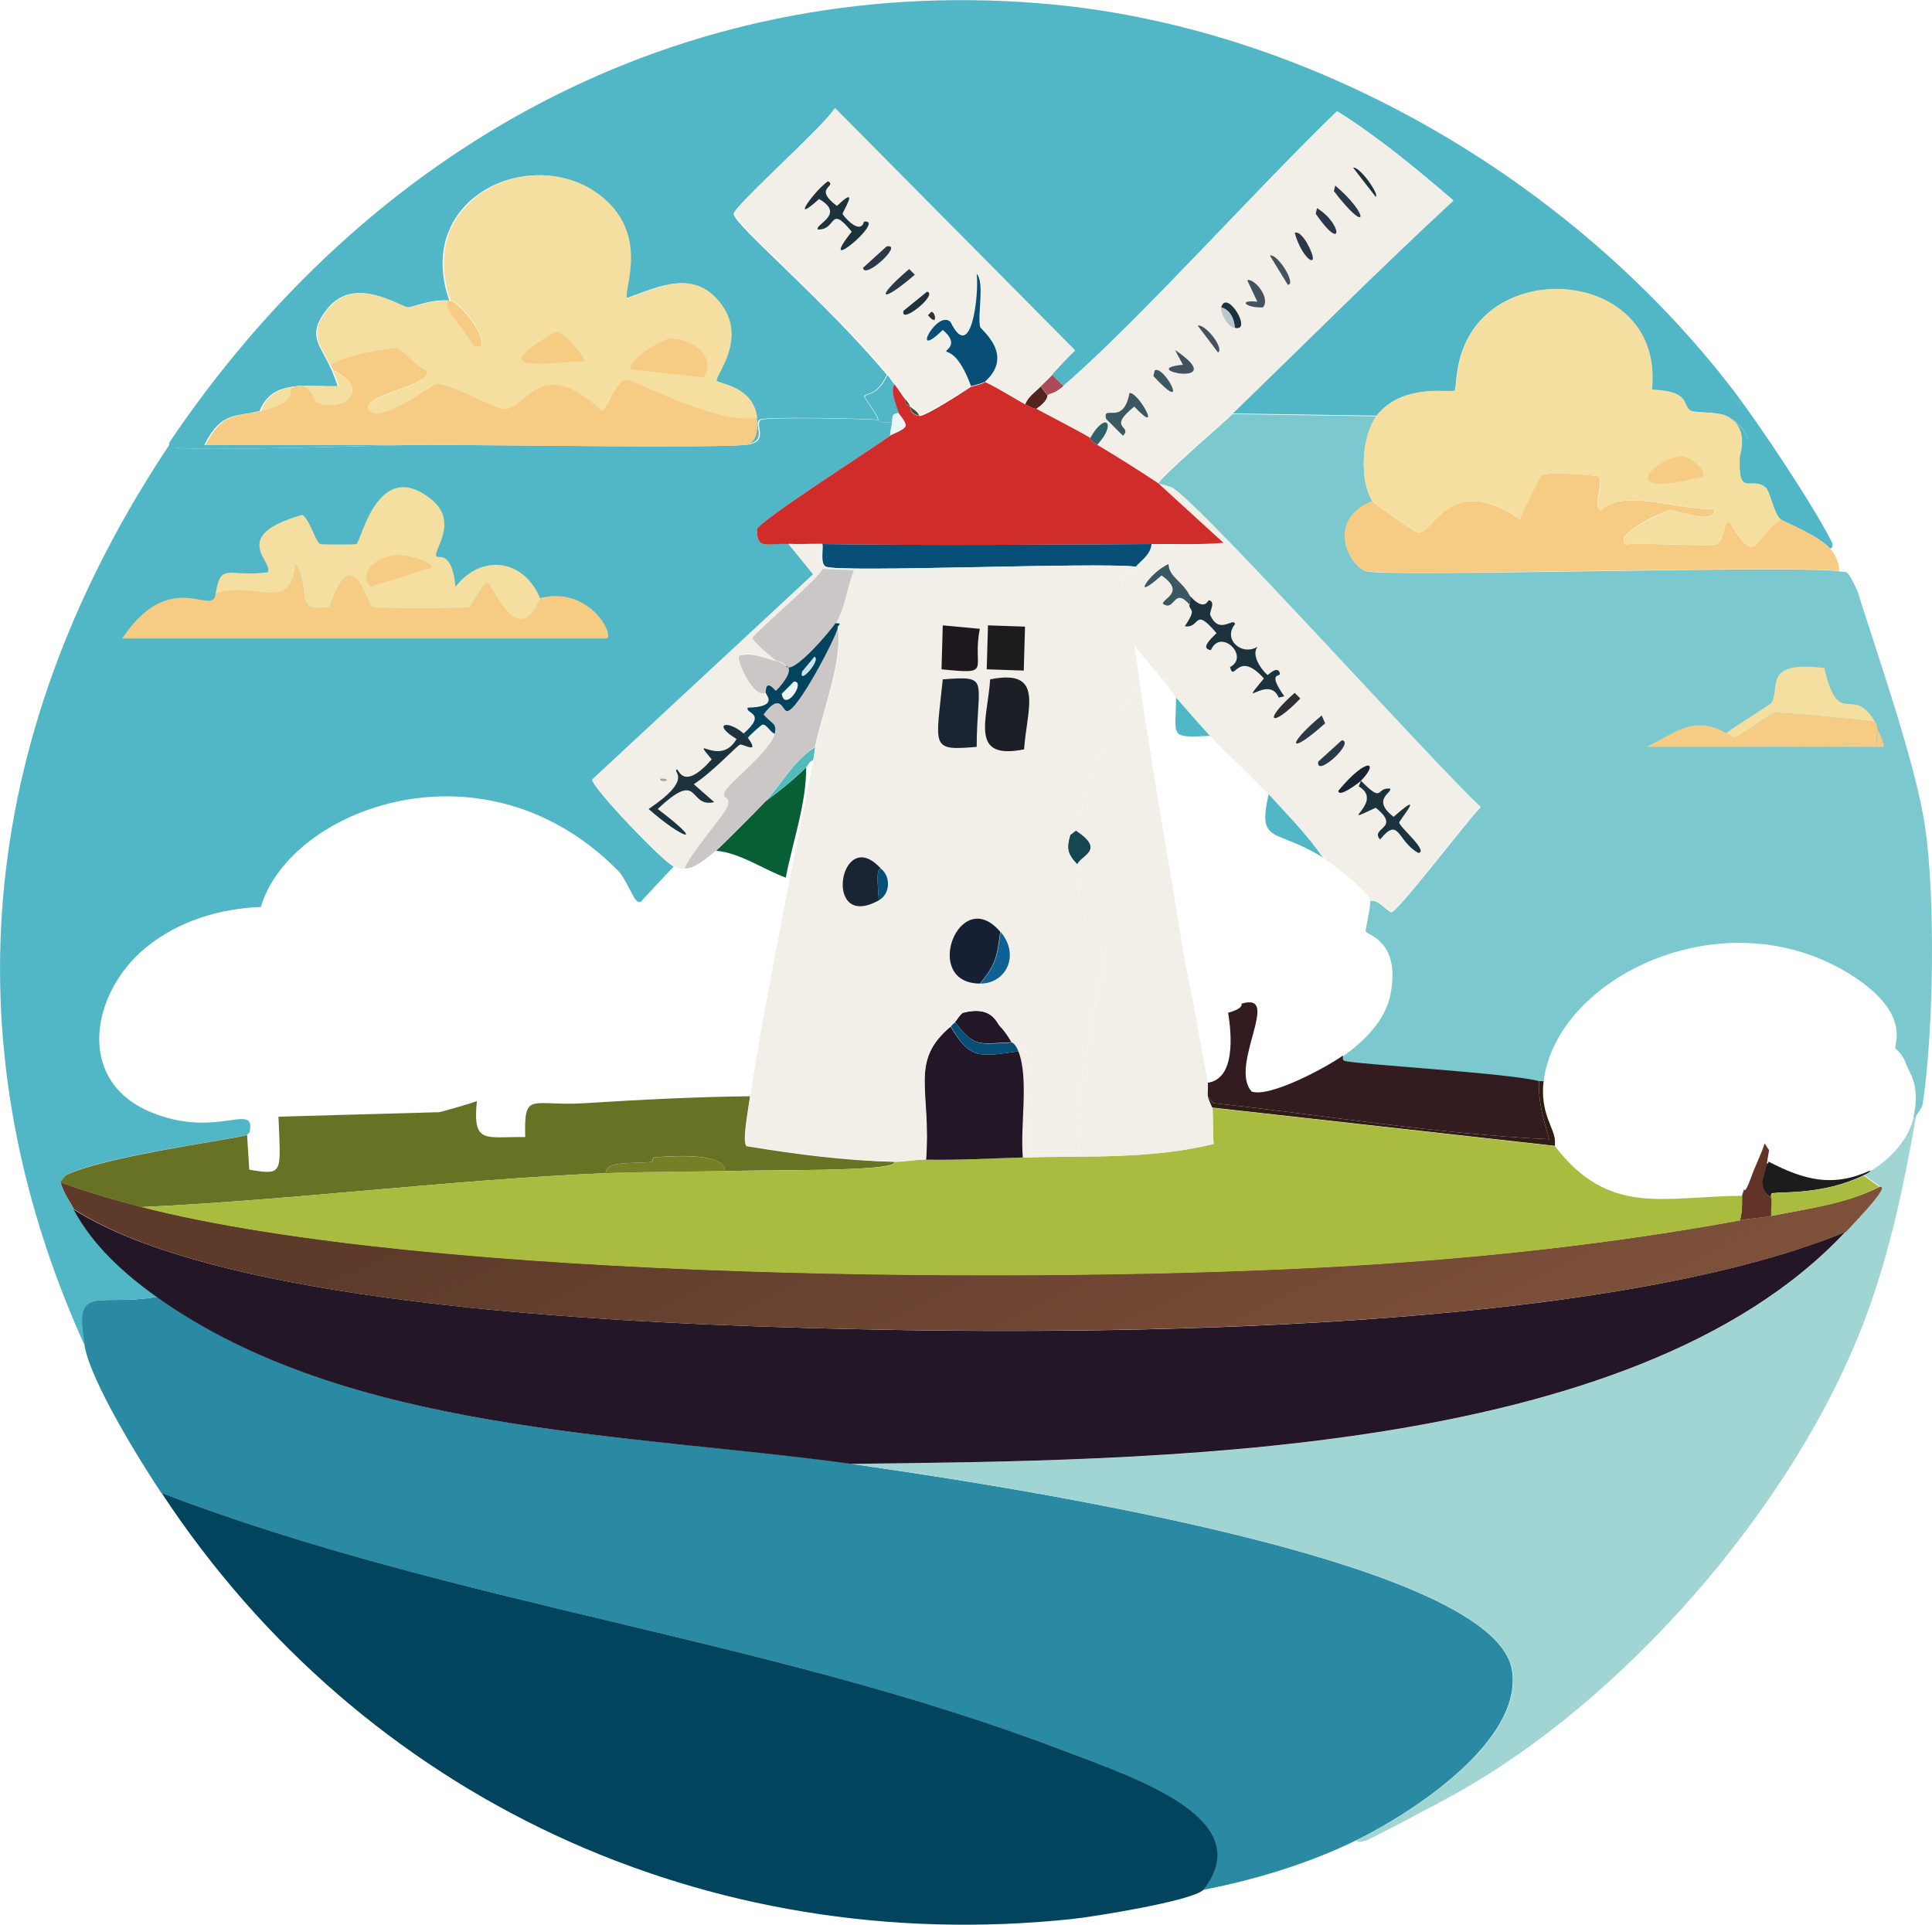 <?xml version="1.0" encoding="UTF-8"?>
<svg id="Ebene_2" data-name="Ebene 2" xmlns="http://www.w3.org/2000/svg" xmlns:xlink="http://www.w3.org/1999/xlink" viewBox="0 0 61.54 61.32">
  <defs>
    <style>
      .cls-1 {
        fill: #623428;
      }

      .cls-1, .cls-2, .cls-3, .cls-4, .cls-5, .cls-6, .cls-7, .cls-8, .cls-9, .cls-10, .cls-11, .cls-12, .cls-13, .cls-14, .cls-15, .cls-16, .cls-17, .cls-18, .cls-19, .cls-20, .cls-21, .cls-22, .cls-23, .cls-24, .cls-25, .cls-26, .cls-27, .cls-28, .cls-29, .cls-30, .cls-31, .cls-32, .cls-33, .cls-34, .cls-35, .cls-36, .cls-37, .cls-38, .cls-39, .cls-40, .cls-41, .cls-42 {
        stroke-width: 0px;
      }

      .cls-2 {
        fill: #552320;
      }

      .cls-3 {
        fill: #cbc7c6;
      }

      .cls-4 {
        fill: #bcc7cc;
      }

      .cls-5 {
        fill: #a1d5d4;
      }

      .cls-6 {
        fill: #02445e;
      }

      .cls-7 {
        fill: #2a8aa3;
      }

      .cls-8 {
        fill: #2e6168;
      }

      .cls-9 {
        fill: #2f1d14;
      }

      .cls-10 {
        fill: #231626;
      }

      .cls-11 {
        fill: #2b3848;
      }

      .cls-12 {
        fill: #f5dfa0;
      }

      .cls-13 {
        fill: #f6cb84;
      }

      .cls-14 {
        fill: #1c1c1c;
      }

      .cls-15 {
        fill: #43433b;
      }

      .cls-16 {
        fill: #d02d2a;
      }

      .cls-17 {
        fill: #1c333d;
      }

      .cls-18 {
        fill: #2e3036;
      }

      .cls-19 {
        fill: #aabc40;
      }

      .cls-20 {
        fill: #174650;
      }

      .cls-21 {
        fill: #687225;
      }

      .cls-22 {
        fill: #aa4c57;
      }

      .cls-23 {
        fill: #331c20;
      }

      .cls-24 {
        fill: #3b5862;
      }

      .cls-25 {
        fill: #43525d;
      }

      .cls-26 {
        fill: #0f6193;
      }

      .cls-27 {
        fill: #1d1f26;
      }

      .cls-28 {
        fill: #51b7c6;
      }

      .cls-29 {
        fill: #a2a19c;
      }

      .cls-30 {
        fill: #3d4f43;
      }

      .cls-31 {
        fill: #1f181f;
      }

      .cls-32 {
        fill: #ebf5f5;
      }

      .cls-33 {
        fill: #162035;
      }

      .cls-34 {
        fill: #cbe4f0;
      }

      .cls-35 {
        fill: #192533;
      }

      .cls-36 {
        fill: #074f77;
      }

      .cls-37 {
        fill: #7bc9ce;
      }

      .cls-38 {
        fill: #747f26;
      }

      .cls-39 {
        fill: #095f35;
      }

      .cls-40 {
        fill: #f1efe8;
      }

      .cls-41 {
        fill: #52bcbd;
      }

      .cls-42 {
        fill: url(#Unbenannter_Verlauf_514);
      }
    </style>
    <linearGradient id="Unbenannter_Verlauf_514" data-name="Unbenannter Verlauf 514" x1="1146.79" y1="-1235.92" x2="1267.93" y2="-989.04" gradientTransform="translate(-54.82 119.62) scale(.07)" gradientUnits="userSpaceOnUse">
      <stop offset="0" stop-color="#5d3a2a"/>
      <stop offset="1" stop-color="#7d503a"/>
    </linearGradient>
  </defs>
  <g id="Ebene_2-2" data-name="Ebene 2">
    <g>
      <g>
        <path class="cls-23" d="M42.78,33.63s-.02.12.04.14c.29.1,5.28.38,6.21.65-.05.64.14,1.26.32,1.87-3.61-.17-7.16-.77-10.7-1.15l-.18-.22c-.02-.14.02-.29,0-.43.89-.13.76-1.54.65-2.23.53-.15.41-.28.43-.29,1.3-.39-.42,1.98.32,2.8.58.2,2.4-.78,2.91-1.15Z"/>
        <path class="cls-9" d="M49.17,34.42c-.13,1.05.36,1.52.36,1.94v.14l-10.92-1.22s-.13-.28-.14-.36l.18.22c3.54.38,7.09.98,10.7,1.15-.18-.61-.37-1.23-.32-1.87h.14Z"/>
      </g>
      <g>
        <path class="cls-14" d="M59.58,37.3s.02.03-.22.14c-1.3.63-2.64.51-2.91.57-.05.01-.04.1-.04.14,0-.03-.26-.12-.29-.47-.01-.14.12-.41.14-.61.09,0,.06-.06.07-.07,1.14.59,2.04.83,3.23.29Z"/>
        <path class="cls-1" d="M56.35,36.65c-.03.15-.05.28-.07.43-.03.2-.15.47-.14.61.03.35.28.44.29.47.03.12-.02.4,0,.57-.34.07-.67.08-1.01.14.1-.3.06-.75.07-.79.02-.07.05-.14.07-.22,0-.03-.02.29.22-.36.13-.37.31-.71.43-1.08l.14.22Z"/>
      </g>
      <g>
        <path class="cls-28" d="M55.28,12.52c-.24.15.14.29.14.47,0,.09-.22.31-.22.36,0,.07.87.56.22,1.18,0-.08.32-.93-.47-1.29-.23-.11-.97-.1-1.08-.14-.33-.15.05-.64-1.26-.68.37-3.43-4.12-4.16-5.67-1.94-.65.92-.52,1.91-.61,1.97-.11.08-1.65-.26-2.48.79l-4.6-.07c2.34-2.26,4.64-4.57,7.04-6.79-1.18-1.01-2.38-2.01-3.7-2.84-2.5,2.4-6.31,6.67-8.73,8.76l-.36-.36c.23-.26.46-.52.72-.75l-7.65-7.72c-.28.5-3.2,3.11-3.2,3.34,0,.35,2.85,2.71,4.88,5.13-.34.71-.68.56-.72.68-.02.05.43.6.43.75-.4-.04-3.62-.11-3.77,0-.21.15.31.71-.47.79.38-.05.4-.55.36-.86-.13-1.04-1.26-1.07-1.29-1.18-.05-.16.99-1.31.14-2.44-.84-1.12-1.93-.55-2.98-.18-.19-.13.69-1.82-.65-3.09-2.08-1.96-6.18-.25-4.99,3.16-.02,0-.05,0-.07,0-.58-.03-1.11.23-1.26.22-.27-.02-1.68-1.04-2.55.04-.67.83-.25,1.13.07,1.83.03.07.07.14.07.14.02.06.2.49.18.5-.92.04-2.07-.26-2.48.79-.74.2-1.22,0-1.76,1.08,2.33,0,4.67,0,7,0-1.3,0-7.39.23-8.08.07-.05-.01-.04-.1-.04-.14C11.72,4.71,21.59-.8,33.05.1c8.59.67,17.04,5.6,22.23,12.42Z"/>
        <g>
          <path class="cls-7" d="M27.12,46.63c3.36.49,20.46,2.9,21.04,6.57.36,2.26-3.2,4.56-4.96,5.42-1.53.75-3.27,1.27-4.88,1.58,1.78-2.27-2.15-3.56-4.49-4.45-9.32-3.56-19.38-4.63-28.69-8.19-.69-1.04-2.24-3.54-2.44-4.67-.38-2.06.36-1.25,2.3-1.58,6.08,4.34,14.95,4.34,22.12,5.31Z"/>
          <path class="cls-6" d="M38.33,60.2c-.38.36-3.53.86-4.2.93-11.61,1.22-22.56-3.82-28.98-13.57,9.31,3.56,19.37,4.63,28.69,8.19,2.34.89,6.27,2.18,4.49,4.45Z"/>
        </g>
        <path class="cls-5" d="M43.21,58.62c1.76-.86,5.32-3.16,4.96-5.42-.59-3.67-17.68-6.08-21.04-6.57,9.29-.11,24.87-.11,31.67-7.4.42-.45,1.41-1.48,1.08-1.44l-.5-.36c.23-.11.2-.14.22-.14.62-.38,1.2-.99,1.36-1.72h.07c-.42,2.39-.93,4.8-1.87,7.07-2.29,5.59-7.47,11.52-12.75,14.47-.66.37-2.2,1.18-2.87,1.51-.02,0-.34.11-.32,0Z"/>
        <path class="cls-28" d="M58.29,17.47c-.37-.42-1.5-.86-1.58-.93-.22-.19-.34-.9-.47-1.01-.47-.39-.89.37-.83-1.01.66-.62-.21-1.11-.22-1.18,0-.05.22-.27.22-.36,0-.17-.38-.31-.14-.47.81,1.07,2.52,3.63,3.09,4.78.02.04.02.19-.07.18Z"/>
        <path class="cls-28" d="M28.49,12.23c-.15.21.07.65.14.93-.27,0-.19.19-.22.29-.48.04-.41-.07-.43-.07,0-.15-.45-.7-.43-.75.04-.12.37.03.72-.68.08.09.14.2.22.29Z"/>
        <g>
          <path class="cls-37" d="M43.86,13.24c-.49.63-.57,2.07-.14,2.73-1.48.57-.76,2.08-.18,2.23.77.19,13.82-.21,15.05,0,.26.04.23-.1.57.61.64,2.05,1.85,5.48,2.15,7.47.35,2.27.28,6.64-.07,8.91-.02.11-.2.32-.22.39h-.07c.23-1.04-.14-1.41-.22-1.65-.13-.39-.35-.51-.36-.54-.03-.14.5-1.13-1.4-2.33-4.02-2.55-9.39.06-9.8,3.38h-.14c-.94-.26-5.92-.54-6.21-.65-.06-.02-.04-.1-.04-.14.67-.49,1.34-1.12,1.51-1.97.34-1.71-.75-1.9-.79-2.01-.02-.05.17-.79.14-.97.24-.08.59.37.68.36.22-.02,2.46-2.98,2.84-3.34-1.78-1.69-8.7-9.42-9.8-10.16-.1-.07-.42-.11-.47-.14,0-.16,2.08-1.94,2.37-2.23l4.6.07Z"/>
          <path class="cls-12" d="M59.73,23c-.39-.07-3.04-.32-3.2-.29-.12.02-1,.65-1.26.79-.03-.01.01.03-.29-.14.19-.17,1.39-.9,1.44-.97.31-.46-.32-1.36,1.69-1.11.47,2,.89.47,1.62,1.72Z"/>
          <path class="cls-13" d="M59.73,23c.08.13.05.14.07.22l-.04.5c-.95-.08-4.04.1-4.45,0-.07-.02-.02-.21-.04-.22.26-.14,1.14-.77,1.26-.79.16-.03,2.81.22,3.2.29Z"/>
          <path class="cls-13" d="M54.99,23.36c.3.17.26.13.29.14.01,0-.03.2.04.22.41.1,3.5-.08,4.45,0l.04-.5c.02.07.25.53.18.57h-7.54c1-.5,1.52-1.01,2.55-.43Z"/>
        </g>
        <g>
          <path class="cls-28" d="M27.99,13.38s-.05.11.43.07c-.03.12-.06.3-.07.43-.53.39-4.18,2.72-4.24,2.98,0,.68.29.42,1.01.47l.79.97-7.04,6.54c-.02.24,2.26,2.63,2.59,2.76l-1.01,1.08s-.06.15-.22-.04c-.06-.08-.38-.74-.5-.86-4.29-4.41-10.51-2.01-11.42,1.11-1.32.05-2.63.45-3.66,1.29-1.74,1.42-2.27,4.23.14,5.24,2.12.89,3.37-.37,3.16.65,0,0-.07.07-.07.07-.27.13-4.54.67-5.78,1.29l-.18.22c.08.32.28.58.43.86.61,1.15,1.61,2.05,2.66,2.8-1.94.33-2.67-.48-2.3,1.58C-1.79,32.97-.55,23.05,5.44,14.1c0,.05-.02.13.04.14.68.16,6.78-.07,8.08-.07,2.12,0,9.11.11,10.2,0,.78-.08.26-.64.47-.79.15-.11,3.37-.04,3.77,0Z"/>
          <path class="cls-13" d="M17.21,19.05c1.54-.39,2.36,1.14,2.12,1.29H3.89c1.55-2.33,2.93-.64,2.98-1.44,1.24-.45,2.39.66,2.55-.93.52.94-.13,1.54,1.08,1.36.75-2.24,1.17-.07,1.36,0,.15.05,2.94.05,3.09,0,.12-.04.35-.67.57-.79.13,0,.96,2.26,1.69.5Z"/>
          <g>
            <path class="cls-12" d="M17.21,19.05c-.73,1.76-1.56-.5-1.69-.5-.22.12-.46.75-.57.79-.15.05-2.94.05-3.09,0-.19-.07-.61-2.24-1.36,0-1.21.17-.56-.43-1.08-1.36-.16,1.59-1.31.49-2.55.93.16-1.03.42-.51,1.65-.68.25-.31-1.29-1.15,1.11-1.83.23.13.43.88.57.93.05.02,1.1.02,1.15,0,.16-.07.67-2.78,2.37-1.44.93.74.06,1.65.18,1.83.06.09.49-.22.61.97.82-1.06,2.17-.89,2.69.36Z"/>
            <path class="cls-13" d="M12.58,17.69c.48-.05,1.22.25,1.18.39l-1.97.61c-.4-.54.31-.96.79-1.01Z"/>
          </g>
        </g>
      </g>
      <g>
        <path class="cls-39" d="M25.04,27.96c-.74-.27-1.45-.79-2.23-.86.09-.07,1.39-1.37,1.58-1.58.44-.32.91-.7,1.29-1.08,0,1.2-.43,2.35-.65,3.52Z"/>
        <path class="cls-41" d="M25.97,23.79c-.03.14-.04.28-.07.43-.11.01-.17.17-.22.22-.39.38-.85.76-1.29,1.08.52-.56.9-1.31,1.58-1.72Z"/>
      </g>
      <g>
        <path class="cls-32" d="M28.63,13.17s.24.28.22.39c-.03.14-.41.25-.5.32.02-.13.04-.31.07-.43.03-.1-.06-.29.22-.29Z"/>
        <path class="cls-22" d="M33.87,12.3c-.3.26-.41.21-.5.29l-.22-.29c.12-.12.25-.24.36-.36l.36.36Z"/>
        <g>
          <g>
            <path class="cls-10" d="M58.79,39.23c-6.8,7.29-22.38,7.28-31.67,7.4-7.17-.98-16.04-.98-22.12-5.31-1.05-.75-2.05-1.65-2.66-2.8,4.96,3.18,18.27,3.66,24.52,3.81,8.55.21,24.22.08,31.92-3.09Z"/>
            <path class="cls-42" d="M4.5,38.44c9.25,2.37,28.79,2.46,38.6,1.87,4.13-.25,8.25-.69,12.32-1.44.33-.06.67-.08,1.01-.14,1.17-.24,2.37-.38,3.45-.93.33-.04-.65.98-1.08,1.44-7.7,3.17-23.37,3.29-31.92,3.09-6.25-.15-19.57-.62-24.52-3.81-.15-.28-.35-.54-.43-.86.85.31,1.71.56,2.59.79Z"/>
          </g>
          <g>
            <path class="cls-21" d="M23.89,34.93c-.09.6-.25,1.47-.11,1.58,1.56.26,3.13.46,4.7.5.09.15-.88.2-1.26.22-1.37.06-2.75.04-4.13.07.02-.59-1.7-.49-2.26-.43-.06,0-.02.14-.07.14-.63.07-1.44-.05-1.47.36-4.95.21-9.85.85-14.79,1.08-.88-.23-1.73-.48-2.59-.79l.18-.22c1.25-.62,5.51-1.17,5.78-1.29l.07,1.11c1.1.18,1,.13.93-1.69l5.03-.14s.05,0,.07,0c.06,0,1.17-.32,1.22-.36-.14,1.4.27,1.13,1.54,1.15-.04-1.49.18-.97,1.9-1.08,1.75-.11,3.49-.2,5.24-.22Z"/>
            <path class="cls-19" d="M59.87,37.8c-1.08.56-2.28.7-3.45.93-.02-.17.03-.46,0-.57,0-.05-.02-.13.04-.14.27-.07,1.61.05,2.91-.57l.5.36Z"/>
            <path class="cls-19" d="M49.53,36.51c1.73,2.25,3.43,1.6,5.96,1.58-.01.04.03.49-.07.79-4.06.74-8.18,1.19-12.32,1.44-9.81.59-29.35.5-38.6-1.87,4.94-.23,9.84-.87,14.79-1.08,1.27-.05,2.53-.04,3.81-.07,1.37-.03,2.75-.01,4.13-.07.38-.02,1.34-.06,1.26-.22.33,0,.69-.08,1.01-.07,1.04.02,2.05-.04,3.09-.07,2.03-.06,4.05.06,6.07-.43-.04-.36,0-.81-.04-1.15l10.92,1.22Z"/>
            <path class="cls-38" d="M23.1,37.3c-1.27.03-2.53.02-3.81.07.04-.41.84-.29,1.47-.36.06,0,.02-.14.07-.14.57-.05,2.29-.16,2.26.43Z"/>
          </g>
        </g>
        <path class="cls-2" d="M33.37,12.59s.02.18-.36.43c-.02,0-.05.03-.36-.14.1-.26.33-.39.5-.57l.22.29Z"/>
        <g>
          <path class="cls-13" d="M56.71,16.54c.08.07,1.21.51,1.58.93.16.18.31.47.29.72-1.23-.21-14.28.19-15.05,0-.59-.15-1.3-1.65.18-2.23.05.08,1.38,1,1.47,1.01.48.02,1.02-1.96,3.23-.43.11-.27.61-1.34.68-1.4.15-.12,1.76-.02,1.83.04.18.13-.21.98.07,1.08.68-.71,2.43-.02,3.63-.04-.02.54-1.19,0-1.47.04-.09,0-1.81.76-1.36,1.08.61-.06,2.64.08,2.87,0,.28-.09.22-.75.43-.72.91,1.54.77.46,1.62-.07Z"/>
          <g>
            <path class="cls-12" d="M55.42,14.53c-.06,1.38.36.61.83,1.01.13.11.25.81.47,1.01-.85.53-.7,1.62-1.62.07-.21-.03-.16.63-.43.72-.24.08-2.26-.06-2.87,0-.45-.31,1.27-1.07,1.36-1.08.28-.03,1.45.51,1.47-.04-1.2.01-2.95-.67-3.63.04-.28-.09.11-.95-.07-1.08-.08-.05-1.68-.16-1.83-.04-.07.06-.58,1.13-.68,1.4-2.22-1.53-2.75.45-3.23.43-.09,0-1.42-.93-1.47-1.01-.43-.66-.35-2.1.14-2.73.83-1.05,2.37-.71,2.48-.79.09-.06-.04-1.05.61-1.97,1.55-2.22,6.04-1.49,5.67,1.94,1.3.05.93.53,1.26.68.1.05.85.04,1.08.14.78.36.47,1.21.47,1.29Z"/>
            <path class="cls-13" d="M53.59,14.53c.13,0,.77.37.65.65-2.99.77-1.42-.65-.65-.65Z"/>
          </g>
        </g>
        <g>
          <path class="cls-40" d="M39.26,13.17c-.29.28-2.37,2.06-2.37,2.23-.62-.41-1.3-.84-1.94-1.22.65-.69.26-1.07-.22-.22-.55-.32-1.16-.62-1.72-.93.38-.25.34-.41.36-.43.09-.07.21-.03.5-.29,2.41-2.09,6.23-6.36,8.73-8.76,1.32.83,2.51,1.82,3.7,2.84-2.39,2.21-4.69,4.52-7.04,6.79Z"/>
          <g>
            <path class="cls-8" d="M34.95,14.17c-.3-.18-.2-.21-.22-.22.48-.86.86-.47.22.22Z"/>
            <path class="cls-24" d="M35.99,12.52c.28-.02,1.07,1.42.14.43-.89.72-.04.6-.36.93l-.54-.54c-.11-.49.55.26.75-.83Z"/>
            <path class="cls-25" d="M37.43,11.15c1.84,1.24-1.31.61.25.47l-.25-.47Z"/>
            <path class="cls-25" d="M39.73,8.93c.18-.1.76.54.5.86-.53.03-.83-.25-.18-.18l-.32-.68Z"/>
            <path class="cls-11" d="M42.53,5.91c1.09.92,1.07,1.63-.04.18l.04-.18Z"/>
            <path class="cls-25" d="M40.45,8.14c.25-.07.86.93.57.93l-.57-.93Z"/>
            <path class="cls-17" d="M39.33,10.44c-.01-.28-.15-.57-.43-.65.17-.61,1.02.8.43.65Z"/>
            <path class="cls-11" d="M41.95,6.63c.81.49.85,1.47-.04.18l.04-.18Z"/>
            <path class="cls-25" d="M38.15,10.37c.25-.05.85.72.65.86l-.65-.86Z"/>
            <path class="cls-17" d="M43.1,5.34c.22-.04.85.87.72.93l-.72-.93Z"/>
            <path class="cls-11" d="M41.24,7.42c.14-.08.35.24.39.32.5.9-.12.62-.39-.32Z"/>
            <path class="cls-24" d="M36.78,11.8c.29-.2,1.18,1.5-.04.18l.04-.18Z"/>
            <path class="cls-4" d="M39.33,10.44c-.22,0-.47-.5-.43-.65.28.08.42.37.43.65Z"/>
          </g>
        </g>
        <g>
          <g>
            <path class="cls-13" d="M24.11,13.31c.04.31.02.82-.36.86-1.09.11-8.08,0-10.2,0-2.33,0-4.67,0-7,0,.54-1.08,1.02-.88,1.76-1.08,1.26-.34.84-.64.97-.72.58-.35.74.41.79.43.85.37,1.8-.39.54-1.01,0,0-.04-.07-.07-.14.09-.28,1.94-.61,2.12-.57.1.02.71.63.93.72.25.49-2.21.79-1.83,1.26.36.45,1.97-.8,2.12-.83.47-.07,1.93.83,2.23.79.73-.1,1.11-1.75,3.09.07.22-.26.41-1,.79-1.01.22,0,2.77,1.43,4.13,1.22Z"/>
            <path class="cls-12" d="M8.31,13.09c.41-1.05,1.56-.75,2.48-.79.02-.01-.16-.44-.18-.5,1.26.61.31,1.38-.54,1.01-.05-.02-.21-.78-.79-.43-.13.08.29.38-.97.72Z"/>
          </g>
          <g>
            <path class="cls-12" d="M24.11,13.31c-1.36.21-3.91-1.22-4.13-1.22-.38,0-.57.75-.79,1.01-1.98-1.82-2.35-.17-3.09-.07-.3.04-1.76-.86-2.23-.79-.15.02-1.75,1.28-2.12.83-.37-.47,2.08-.76,1.83-1.26-.23-.08-.83-.7-.93-.72-.18-.04-2.03.3-2.12.57-.32-.7-.74-1-.07-1.83.87-1.07,2.28-.06,2.55-.04.14.01.67-.24,1.26-.22-.18.23.52.87.83,1.44.76.23-.36-1.39-.75-1.44-1.19-3.41,2.91-5.12,4.99-3.16,1.34,1.27.46,2.96.65,3.09,1.05-.37,2.14-.94,2.98.18.85,1.13-.19,2.28-.14,2.44.03.11,1.16.15,1.29,1.18Z"/>
            <path class="cls-13" d="M14.27,9.58s.05,0,.07,0c.39.05,1.51,1.67.75,1.44-.31-.56-1.01-1.2-.83-1.44Z"/>
            <path class="cls-13" d="M21.27,10.8c.64-.09,1.59.49,1.15,1.22l-2.33-.25c-.08-.36,1.04-.95,1.18-.97Z"/>
            <path class="cls-13" d="M17.68,10.58c.18-.14,1.01.84.93.93-1.3.04-3.22.4-.93-.93Z"/>
          </g>
        </g>
        <g>
          <path class="cls-40" d="M43.64,28.68c-.04-.27-1.22-1.19-1.51-1.36-.5-.73-1.13-1.36-1.72-2.01-.6-.66-1.28-1.23-1.87-1.87-.37-.4-.72-.81-1.08-1.22-.02-.03-.19-.29-.43-.57.89-.1-1.04-1.68-1.22-2.62-.17-.88-.03-.52.36-.97.16-.19.47-.38.5-.72.77,0,1.53.03,2.3-.04l-2.08-1.9s.37.08.47.14c1.1.74,8.02,8.47,9.8,10.16-.38.36-2.62,3.32-2.84,3.34-.09,0-.44-.44-.68-.36Z"/>
          <g>
            <path class="cls-28" d="M42.13,27.31c-1.5-.94-2.09-.39-1.72-2.01.59.65,1.22,1.28,1.72,2.01Z"/>
            <path class="cls-28" d="M38.54,23.44c-1.34.07-1.08.02-1.08-1.22.36.41.71.82,1.08,1.22Z"/>
            <g>
              <path class="cls-17" d="M37.9,19.27c0-.06.03-.22,0-.29.47.52.57.14.61.14.23.05,0,.38.04.47.29.66.74.05.79.29-.4.48.21,1.03.72.72-.26.32.27.89.32.9.02,0,.33-.33.39-.04.02.11-.42-.07.14.72l-.18.04c-.32-.77-1.37.48-.47-.61-.85-.94-.94.16-1.08-.36.64-.34-.3-1.26-.61-.54-.32-.05-.06-.31.18-.54-.73-.87-.5-.15-1.01-.22.39-.59.16-.46.14-.68Z"/>
              <path class="cls-17" d="M43.35,24.87c.74.75.46.2.93.25.08.13-.61.34.11.9,1.07-.94.18.11.18.18,0,.14.95.92.61.97-.68-.37-.6-1.19-1.22-.43-.34-.38.7-.34-.14-1.01-1.35.64.32-.18-.54-.68l.07-.18Z"/>
              <path class="cls-24" d="M37.9,18.98c.03.07,0,.23,0,.29-.52-.61-.47.24-.86-.04,0-.17.73-.36-.04-.9-1.04.92-.36-.12.22-.36.02.42.45.54.68,1.01Z"/>
              <path class="cls-35" d="M43.35,24.87c-.06.06-.71.56-.72.32.89-1.08,1.33-.95.72-.32Z"/>
              <path class="cls-11" d="M42.1,22.79l.11.25c-1.17,1.05-1.26.71-.11-.25Z"/>
              <path class="cls-11" d="M42.74,23.58c.44.05-.84,1.22-.75.68l.75-.68Z"/>
              <path class="cls-18" d="M41.24,22.07l.18.18c-.92.96-1.24.75-.18-.18Z"/>
            </g>
          </g>
        </g>
        <g>
          <g>
            <path class="cls-16" d="M31.36,12.16c.45.21.86.48,1.29.72.31.17.34.13.36.14.56.31,1.18.61,1.72.93.01,0-.08.04.22.22.64.38,1.32.81,1.94,1.22l2.08,1.9c-.76.07-1.53.03-2.3.04-3.49.02-7,.05-10.48,0-.05,0-.1,0-.14,0-.31,0-.63.02-.93,0-.71-.04-1.01.21-1.01-.47.06-.26,3.71-2.59,4.24-2.98.1-.07.47-.18.5-.32.02-.11-.21-.37-.22-.39-.08-.28-.29-.73-.14-.93.13.16.23.34.36.5-.04.15.07.15.14.22.03.04-.04.22.29.29.17.04,1.43-.78,1.65-.93.02-.01.36-.08.43-.14Z"/>
            <path class="cls-36" d="M36.68,17.33c-.03.34-.34.53-.5.72-1.26-.15-9.42.2-9.87,0-.19-.08-.08-.55-.11-.72,3.49.05,7,.02,10.48,0Z"/>
          </g>
          <g>
            <path class="cls-40" d="M33.52,11.94c-.11.12-.24.24-.36.36-.18.18-.4.32-.5.57-.43-.24-.85-.51-1.29-.72.98-.86-.12-1.66-.14-1.76-.09-.35.15-1.42-.11-1.69.08.65-.17,2.89-.83,1.54-.42-.43-1.32,1.3-.25.25.54.45.09.63.11.68.03.07.38,0,.79,1.11-.22.15-1.48.97-1.65.93-.05-.14-.19-.2-.29-.29,0,0,0-.04-.14-.22-.12-.16-.22-.34-.36-.5-.08-.09-.14-.19-.22-.29-2.03-2.42-4.88-4.78-4.88-5.13,0-.23,2.92-2.84,3.2-3.34l7.65,7.72c-.26.24-.48.5-.72.75Z"/>
            <g>
              <path class="cls-36" d="M31.36,12.16c-.07.06-.41.13-.43.14-.41-1.12-.76-1.05-.79-1.11-.02-.05.43-.23-.11-.68-1.07,1.04-.17-.69.25-.25.66,1.35.91-.89.83-1.54.26.27.02,1.33.11,1.69.03.1,1.12.9.14,1.76Z"/>
              <path class="cls-30" d="M29.28,13.24c-.32-.07-.26-.25-.29-.29.1.09.24.15.29.29Z"/>
              <path class="cls-15" d="M28.99,12.95c-.08-.07-.18-.07-.14-.22.14.18.14.21.14.22Z"/>
              <path class="cls-17" d="M26.37,5.77c.32.18-.5.2.29.79.76-.73.17.2.18.25,0,.05.56.71.68.25.75-.1-1.6,1.85-.39.32-.73-.89-.46-.05-1.08-.07-.11-.16.9-.48.04-.97-.99.89-.11-.31.29-.57Z"/>
              <path class="cls-11" d="M28.96,8.57l.18.18c-1.07.93-1.32.79-.18-.18Z"/>
              <path class="cls-11" d="M28.24,7.85c.57-.11-.71,1.08-.75.68l.75-.68Z"/>
              <path class="cls-17" d="M29.53,9.29c.37.08-.87,1.08-.75.61l.75-.61Z"/>
              <path class="cls-18" d="M29.67,9.93c.14.02.2.5-.11.11l.11-.11Z"/>
            </g>
          </g>
          <g>
            <path class="cls-40" d="M37.25,27.6c.15.89.28,1.77.43,2.66.12.74.31,1.48.43,2.23.11.67.26,1.35.36,2.01.02.14-.02.29,0,.43.01.08.14.34.14.36.03.34,0,.79.04,1.15-2.01.5-4.03.37-6.07.43-.1-1.04.19-2.49-.14-3.38-.1-.26-.19-.25-.22-.29-.11-.18-.21-.35-.36-.5.08-.19.85.83.86.9.09.37-.07,2.41,0,3.16h1.65c-.27-1.99.94-6.28.86-6.61-.02-.07-.46-.38-.57-.65-.15-.34-.47-1.67-.36-1.97.11-.29.94-.45-.04-1.08l-.18.14c.09-.3.2-.2.22-.25.5-1.69.89-3.12,2.01-4.56.28,1.95.61,3.88.93,5.82Z"/>
            <g>
              <path class="cls-10" d="M32.44,33.49c.34.88.05,2.34.14,3.38-1.04.03-2.05.09-3.09.07.17-2.21-.55-3.12.79-4.24.62,1.06.92.96,2.15.79Z"/>
              <path class="cls-10" d="M31.86,32.7c.15.16.25.32.36.5-1.01.04-1.18.19-1.8-.65.02-.01.18-.27.25-.29.92-.24,1.07.32,1.18.43Z"/>
              <path class="cls-36" d="M32.22,33.2s.12.03.22.29c-1.24.17-1.54.27-2.15-.79,0,0,.02-.06.14-.14.61.83.79.69,1.8.65Z"/>
            </g>
            <path class="cls-20" d="M34.31,27.53c-.31-.33-.34-.5-.22-.93l.18-.14c.97.63.14.79.04,1.08Z"/>
            <g>
              <path class="cls-40" d="M26.19,17.33c.03.17-.08.63.11.72.45.2,8.62-.15,9.87,0-.39.45-.53.09-.36.97.18.94,2.11,2.52,1.22,2.62-.3-.36-.61-.71-.9-1.08.07.41.12.81.18,1.22-1.12,1.44-1.51,2.87-2.01,4.56-.02.06-.13-.05-.22.25-.12.43-.09.61.22.93-.11.31.21,1.63.36,1.97.11.27.56.58.57.65.07.33-1.13,4.62-.86,6.61h-1.65c-.07-.75.09-2.79,0-3.16-.02-.06-.78-1.08-.86-.9-.11-.11-.26-.67-1.18-.43-.07.02-.24.28-.25.29-.12.08-.14.14-.14.14-1.34,1.12-.62,2.02-.79,4.24-.31,0-.67.08-1.01.07-1.58-.04-3.15-.25-4.7-.5-.14-.11.02-.98.11-1.58.37-2.55,1.45-7.9,2.01-10.7.03-.15.04-.29.07-.43.22-1.06.9-2.78.72-3.81-.01-.07.19-.15-.07-.14.3-.53.35-1.13.57-1.69l-1.01-.04s-.22.07-.14-.79c.05,0,.1,0,.14,0Z"/>
              <g>
                <g>
                  <path class="cls-27" d="M31.54,21.64c1.75-.35,1.17.92,1.08,2.23-1.75.35-1.17-.92-1.08-2.23Z"/>
                  <path class="cls-35" d="M30.03,21.64c1.54-.12,1.09,0,1.08,2.15-1.49.13-1.3.02-1.08-2.15Z"/>
                  <path class="cls-14" d="M31.47,19.92l1.18.04-.04,1.4-1.18-.04.04-1.4Z"/>
                  <path class="cls-31" d="M30.03,19.92l1.18.11c-.26,1.32.45,1.46-1.22,1.29l.04-1.4Z"/>
                </g>
                <path class="cls-35" d="M28.06,27.67c-.19-.02-.07.73-.07,1.01-1.81,1.01-1.24-2.46.07-1.01Z"/>
                <g>
                  <path class="cls-33" d="M31.86,29.68c-.1.77-.14,1.05-.65,1.65-1.87-.01-.65-3.18.65-1.65Z"/>
                  <path class="cls-26" d="M31.22,31.33c.51-.6.55-.88.65-1.65.64.76.16,1.66-.65,1.65Z"/>
                </g>
                <path class="cls-36" d="M28.06,27.67c.32.25.3.81-.07,1.01,0-.28-.12-1.02.07-1.01Z"/>
              </g>
            </g>
          </g>
        </g>
        <g>
          <path class="cls-3" d="M25.97,23.79c-.68.42-1.06,1.16-1.58,1.72-.19.21-1.49,1.51-1.58,1.58-.28.23-.71.61-1.01.57.18-.49,1.28-1.72,1.36-1.97.12-.4-.22-.18-.07-.5.12-.25,1.48-1.3,1.58-1.83.06-.35-.07-.29-.36-.61.56-.74.6-.12.75-.11.32.02,1.53-2.29,1.62-2.66.18,1.03-.5,2.74-.72,3.81Z"/>
          <path class="cls-3" d="M26.62,19.84c-.09.16-1.38,1.71-1.58,1.36-.17-.16-.27-.14-.29-.14-.11-.06-.8-.64-.79-.75.26-.32,2.23-1.99,2.23-2.19l1.01.04c-.22.56-.27,1.16-.57,1.69Z"/>
          <path class="cls-3" d="M24.75,21.07s.11-.01.29.14c.34.1-.27.78-.32.79-.03,0-.33-.41-.32.07-.39.23-.96-1.06-.86-1.18.42-.13.82.08,1.22.18Z"/>
          <g>
            <path class="cls-40" d="M26.05,17.33c-.07.86.14.75.14.79,0,.2-1.97,1.87-2.23,2.19-.01.11.68.69.79.75-.4-.1-.8-.31-1.22-.18-.1.12.47,1.42.86,1.18,0,.05.42.44-.57.47-.1.2.64.14-.14.83-.49-.44-1.01-.31-.22.18-.53.92-1.52-.23-.79.65-.92,1.05-1.05.29-1.11.32-.15.07.57.28-.9,1.26,1.1.97,1.88,1.2.29,0,1.39-1.3.94-.02,1.8-.22l-.65-.57c.59-.37,1.38-1.22,1.47-1.26.09-.03.66.35.25-.22.04-.08.44-.43.47-.43.15-.02.26.25.39.29-.1.53-1.46,1.58-1.58,1.83-.15.32.2.1.07.5-.08.25-1.18,1.49-1.36,1.97-.17.03-.24-.02-.36-.07-.33-.14-2.61-2.53-2.59-2.76l7.04-6.54-.79-.97c.31.02.62,0,.93,0Z"/>
            <path class="cls-17" d="M23.68,23.36s.14.14.14.14c.41.56-.16.18-.25.22-.09.03-.88.88-1.47,1.26l.65.57c-.85.2-.41-1.09-1.8.22,1.59,1.2.81.97-.29,0,1.46-.98.74-1.18.9-1.26.06-.03.19.72,1.11-.32-.73-.88.26.28.79-.65-.8-.49-.28-.62.22-.18Z"/>
            <path class="cls-29" d="M21.06,24.8s.18,0,.18.04c0,.08-.31.03-.18-.04Z"/>
          </g>
          <g>
            <path class="cls-6" d="M26.69,19.99c-.09.37-1.3,2.68-1.62,2.66-.15,0-.2-.63-.75.11.29.32.42.26.36.61-.14-.03-.25-.3-.39-.29-.03,0-.43.35-.47.43,0,0-.12-.13-.14-.14.78-.68.04-.63.14-.83.99-.02.58-.41.57-.47,0-.49.3-.07.32-.07.05-.01.66-.69.32-.79.2.35,1.49-1.2,1.58-1.36.27,0,.06.07.07.14Z"/>
            <path class="cls-32" d="M25.29,21.71c.4-.01-.29,1-.39.39l.39-.39Z"/>
            <path class="cls-34" d="M25.94,20.92c.24.08-.52.95-.39.47l.39-.47Z"/>
          </g>
        </g>
      </g>
    </g>
  </g>
</svg>